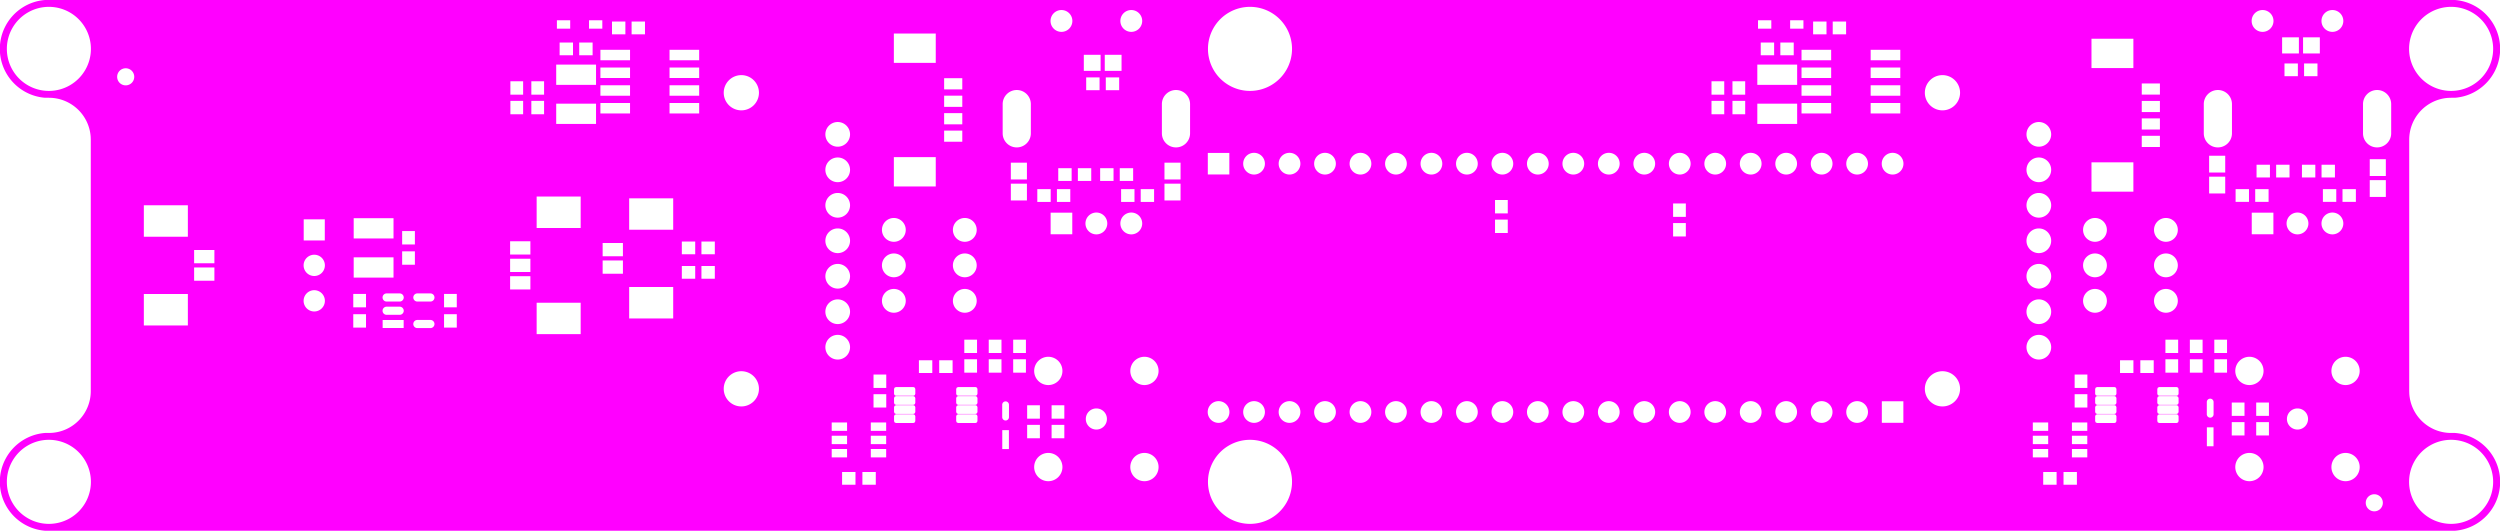 <svg width="179mm" height="38mm" viewBox="0 0 70472444 14960641"  version="1.1" xmlns="http://www.w3.org/2000/svg" xmlns:xlink="http://www.w3.org/1999/xlink">
<desc>
Origin 43700788 9842526 Bound 8464567 9842515 70472444 14960641
</desc>
<g fill-rule="evenodd" fill="rgb(255, 0, 255)" stroke="black" stroke-width="1" transform="translate(0, 14960641) scale(1, -1) translate(-8464567, -9842515)">
<path id="N" d="M 77667503.00 24803150.00 A 1382227.88 1382227.88 0 0 0 77667503.00 22047244.00 L 77559056.00 22047243.00 L 77481808.00 22044714.00 A 1181135.09 1181135.09 0 0 1 76377955.00 20866142.00 L 76377955.00 13779528.00 L 76380483.00 13702280.00 A 1181135.09 1181135.09 0 0 1 77559056.00 12598425.00 L 77667503.00 12598425.00 A 1382205.90 1382205.90 0 0 0 77667503.00 9842515.00 L 9734072.00 9842520.00 A 1382187.39 1382187.39 0 0 0 9734072.00 12598426.00 L 9842520.00 12598427.00 L 9919767.00 12600955.00 A 1181135.09 1181135.09 0 0 1 11023621.00 13779528.00 L 11023621.00 20866142.00 L 11021092.00 20943389.00 A 1181135.09 1181135.09 0 0 1 9842520.00 22047244.00 L 9734072.00 22047244.00 A 1382187.39 1382187.39 0 0 0 9734072.00 24803150.00 L 77667503.00 24803150.00  zM 9842516.95 11220493.27 m -1184733.73 0 a 1184733.73 1184733.73 0 1 1 2369467.46 0a 1184733.73 1184733.73 0 1 1 -2369467.46 0M 13760236.00 16516149.00 L 12519292.00 16516149.00 L 12519292.00 15629535.00 L 13760236.00 15629535.00 L 13760236.00 16516149.00  zM 14508268.00 17264180.00 L 13936616.00 17264180.00 L 13936616.00 16889378.00 L 14508268.00 16889378.00 L 14508268.00 17264180.00  zM 17322836.56 16322830.94 m -299819.06 0 a 299819.06 299819.06 0 1 1 599638.11 0a 299819.06 299819.06 0 1 1 -599638.11 0M 18781915.00 15945932.00 L 18422809.00 15945932.00 L 18422809.00 15568486.00 L 18781915.00 15568486.00 L 18781915.00 15945932.00  zM 18781915.00 16518142.00 L 18422809.00 16518142.00 L 18422809.00 16140696.00 L 18781915.00 16140696.00 L 18781915.00 16518142.00  zM 19730737.00 16158143.00 L 19363373.00 16158143.00 A 114828.16 114828.16 0 1 1 19363373.00 15928483.00 L 19730737.00 15928483.00 A 114828.16 114828.16 0 1 1 19730737.00 16158143.00  zM 19843361.00 15781921.00 L 19250749.00 15781921.00 L 19250749.00 15556673.00 L 19843361.00 15556673.00 L 19843361.00 15781921.00  zM 19730737.00 16532159.00 L 19363373.00 16532159.00 A 114828.16 114828.16 0 1 1 19363373.00 16302499.00 L 19730737.00 16302499.00 A 114828.16 114828.16 0 1 1 19730737.00 16532159.00  zM 13760236.00 19016149.00 L 12519292.00 19016149.00 L 12519292.00 18129535.00 L 13760236.00 18129535.00 L 13760236.00 19016149.00  zM 12007870.50 22637805.68 m -240838.32 0 a 240838.32 240838.32 0 1 1 481676.63 0a 240838.32 240838.32 0 1 1 -481676.63 0M 9842516.95 23425217.27 m -1184733.73 0 a 1184733.73 1184733.73 0 1 1 2369467.46 0a 1184733.73 1184733.73 0 1 1 -2369467.46 0M 14508268.00 17756306.00 L 13936616.00 17756306.00 L 13936616.00 17381504.00 L 14508268.00 17381504.00 L 14508268.00 17756306.00  zM 17620078.00 18620085.00 L 17025590.00 18620085.00 L 17025590.00 18025597.00 L 17620078.00 18025597.00 L 17620078.00 18620085.00  zM 17322836.56 17322830.94 m -299819.06 0 a 299819.06 299819.06 0 1 1 599638.11 0a 299819.06 299819.06 0 1 1 -599638.11 0M 19557480.00 18651974.00 L 18434646.00 18651974.00 L 18434646.00 18080322.00 L 19557480.00 18080322.00 L 19557480.00 18651974.00  zM 19557480.00 17549612.00 L 18434646.00 17549612.00 L 18434646.00 16977960.00 L 19557480.00 16977960.00 L 19557480.00 17549612.00  zM 20159868.00 18289795.00 L 19800762.00 18289795.00 L 19800762.00 17912349.00 L 20159868.00 17912349.00 L 20159868.00 18289795.00  zM 20597259.00 15784127.00 L 20229895.00 15784127.00 A 114828.16 114828.16 0 0 1 20229895.00 15554467.00 L 20597259.00 15554467.00 A 114828.16 114828.16 0 0 1 20597259.00 15784127.00  zM 21340970.00 15945932.00 L 20981864.00 15945932.00 L 20981864.00 15568486.00 L 21340970.00 15568486.00 L 21340970.00 15945932.00  zM 21340970.00 16518142.00 L 20981864.00 16518142.00 L 20981864.00 16140696.00 L 21340970.00 16140696.00 L 21340970.00 16518142.00  zM 20597259.00 16532159.00 L 20229895.00 16532159.00 A 114828.16 114828.16 0 0 1 20229895.00 16302499.00 L 20597259.00 16302499.00 A 114828.16 114828.16 0 0 1 20597259.00 16532159.00  zM 20159868.00 17717585.00 L 19800762.00 17717585.00 L 19800762.00 17340139.00 L 20159868.00 17340139.00 L 20159868.00 17717585.00  zM 23415747.00 17018116.00 L 22844095.00 17018116.00 L 22844095.00 16643314.00 L 23415747.00 16643314.00 L 23415747.00 17018116.00  zM 24833071.00 16270085.00 L 23592127.00 16270085.00 L 23592127.00 15383471.00 L 24833071.00 15383471.00 L 24833071.00 16270085.00  zM 23415747.00 17510242.00 L 22844095.00 17510242.00 L 22844095.00 17135440.00 L 23415747.00 17135440.00 L 23415747.00 17510242.00  zM 23415747.00 18002368.00 L 22844095.00 18002368.00 L 22844095.00 17627566.00 L 23415747.00 17627566.00 L 23415747.00 18002368.00  zM 24833071.00 19262211.00 L 23592127.00 19262211.00 L 23592127.00 18375597.00 L 24833071.00 18375597.00 L 24833071.00 19262211.00  zM 25266143.00 21880321.00 L 24143309.00 21880321.00 L 24143309.00 21308669.00 L 25266143.00 21308669.00 L 25266143.00 21880321.00  zM 23211050.00 21959484.00 L 22851944.00 21959484.00 L 22851944.00 21582264.00 L 23211050.00 21582264.00 L 23211050.00 21959484.00  zM 23211050.00 22512236.00 L 22851944.00 22512236.00 L 22851944.00 22135016.00 L 23211050.00 22135016.00 L 23211050.00 22512236.00  zM 23801602.00 21959484.00 L 23442496.00 21959484.00 L 23442496.00 21582264.00 L 23801602.00 21582264.00 L 23801602.00 21959484.00  zM 23801602.00 22512236.00 L 23442496.00 22512236.00 L 23442496.00 22135016.00 L 23801602.00 22135016.00 L 23801602.00 22512236.00  zM 25266143.00 22982683.00 L 24143309.00 22982683.00 L 24143309.00 22411031.00 L 25266143.00 22411031.00 L 25266143.00 22982683.00  zM 24616960.00 23604756.00 L 24239740.00 23604756.00 L 24239740.00 23245650.00 L 24616960.00 23245650.00 L 24616960.00 23604756.00  zM 24537796.00 24232683.00 L 24162994.00 24232683.00 L 24162994.00 23995677.00 L 24537796.00 23995677.00 L 24537796.00 24232683.00  zM 26024015.00 17461028.00 L 25452363.00 17461028.00 L 25452363.00 17086226.00 L 26024015.00 17086226.00 L 26024015.00 17461028.00  zM 27441339.00 16712997.00 L 26200395.00 16712997.00 L 26200395.00 15826383.00 L 27441339.00 15826383.00 L 27441339.00 16712997.00  zM 26024015.00 17953154.00 L 25452363.00 17953154.00 L 25452363.00 17578352.00 L 26024015.00 17578352.00 L 26024015.00 17953154.00  zM 28061841.00 17305544.00 L 27684621.00 17305544.00 L 27684621.00 16946438.00 L 28061841.00 16946438.00 L 28061841.00 17305544.00  zM 28061841.00 17994520.00 L 27684621.00 17994520.00 L 27684621.00 17635414.00 L 28061841.00 17635414.00 L 28061841.00 17994520.00  zM 29362201.05 13842534.19 m -496358.81 0 a 496358.81 496358.81 0 1 1 992717.61 0a 496358.81 496358.81 0 1 1 -992717.61 0M 32078739.99 15015749.89 m -347855.11 0 a 347855.11 347855.11 0 1 1 695710.23 0a 347855.11 347855.11 0 1 1 -695710.23 0M 28614593.00 17305544.00 L 28237373.00 17305544.00 L 28237373.00 16946438.00 L 28614593.00 16946438.00 L 28614593.00 17305544.00  zM 28614593.00 17994520.00 L 28237373.00 17994520.00 L 28237373.00 17635414.00 L 28614593.00 17635414.00 L 28614593.00 17994520.00  zM 32579784.00 11498457.00 L 32202338.00 11498457.00 L 32202338.00 11139351.00 L 32579784.00 11139351.00 L 32579784.00 11498457.00  zM 32342520.00 12145675.00 L 31909450.00 12145675.00 L 31909450.00 11909455.00 L 32342520.00 11909455.00 L 32342520.00 12145675.00  zM 32342520.00 12519691.00 L 31909450.00 12519691.00 L 31909450.00 12283471.00 L 32342520.00 12283471.00 L 32342520.00 12519691.00  zM 33151994.00 11498457.00 L 32774548.00 11498457.00 L 32774548.00 11139351.00 L 33151994.00 11139351.00 L 33151994.00 11498457.00  zM 33444882.00 12145675.00 L 33011812.00 12145675.00 L 33011812.00 11909455.00 L 33444882.00 11909455.00 L 33444882.00 12145675.00  zM 32342520.00 12893707.00 L 31909450.00 12893707.00 L 31909450.00 12657487.00 L 32342520.00 12657487.00 L 32342520.00 12893707.00  zM 33444882.00 12893707.00 L 33011812.00 12893707.00 L 33011812.00 12657487.00 L 33444882.00 12657487.00 L 33444882.00 12893707.00  zM 32078739.99 16015749.89 m -347855.11 0 a 347855.11 347855.11 0 1 1 695710.23 0a 347855.11 347855.11 0 1 1 -695710.23 0M 32078739.99 17015749.89 m -347855.11 0 a 347855.11 347855.11 0 1 1 695710.23 0a 347855.11 347855.11 0 1 1 -695710.23 0M 27441339.00 19212997.00 L 26200395.00 19212997.00 L 26200395.00 18326383.00 L 27441339.00 18326383.00 L 27441339.00 19212997.00  zM 26224804.00 21900006.00 L 25389372.00 21900006.00 L 25389372.00 21603944.00 L 26224804.00 21603944.00 L 26224804.00 21900006.00  zM 26224804.00 22400006.00 L 25389372.00 22400006.00 L 25389372.00 22103944.00 L 26224804.00 22103944.00 L 26224804.00 22400006.00  zM 26224804.00 22900006.00 L 25389372.00 22900006.00 L 25389372.00 22603944.00 L 26224804.00 22603944.00 L 26224804.00 22900006.00  zM 26224804.00 23400006.00 L 25389372.00 23400006.00 L 25389372.00 23103944.00 L 26224804.00 23103944.00 L 26224804.00 23400006.00  zM 25169712.00 23604756.00 L 24792492.00 23604756.00 L 24792492.00 23245650.00 L 25169712.00 23245650.00 L 25169712.00 23604756.00  zM 25443308.00 24232683.00 L 25068506.00 24232683.00 L 25068506.00 23995677.00 L 25443308.00 23995677.00 L 25443308.00 24232683.00  zM 26093338.00 24195307.00 L 25716118.00 24195307.00 L 25716118.00 23836201.00 L 26093338.00 23836201.00 L 26093338.00 24195307.00  zM 26646090.00 24195307.00 L 26268870.00 24195307.00 L 26268870.00 23836201.00 L 26646090.00 23836201.00 L 26646090.00 24195307.00  zM 28173622.00 21900006.00 L 27338190.00 21900006.00 L 27338190.00 21603944.00 L 28173622.00 21603944.00 L 28173622.00 21900006.00  zM 32078739.99 18015749.89 m -347855.11 0 a 347855.11 347855.11 0 1 1 695710.23 0a 347855.11 347855.11 0 1 1 -695710.23 0M 32078739.99 21015749.89 m -347855.11 0 a 347855.11 347855.11 0 1 1 695710.23 0a 347855.11 347855.11 0 1 1 -695710.23 0M 32078739.99 19015749.89 m -347855.11 0 a 347855.11 347855.11 0 1 1 695710.23 0a 347855.11 347855.11 0 1 1 -695710.23 0M 32078739.99 20015749.89 m -347855.11 0 a 347855.11 347855.11 0 1 1 695710.23 0a 347855.11 347855.11 0 1 1 -695710.23 0M 28173622.00 22900006.00 L 27338190.00 22900006.00 L 27338190.00 22603944.00 L 28173622.00 22603944.00 L 28173622.00 22900006.00  zM 28173622.00 22400006.00 L 27338190.00 22400006.00 L 27338190.00 22103944.00 L 28173622.00 22103944.00 L 28173622.00 22400006.00  zM 28173622.00 23400006.00 L 27338190.00 23400006.00 L 27338190.00 23103944.00 L 28173622.00 23103944.00 L 28173622.00 23400006.00  zM 29362201.05 22188990.19 m -496358.81 0 a 496358.81 496358.81 0 1 1 992717.61 0a 496358.81 496358.81 0 1 1 -992717.61 0M 33444882.00 12519691.00 L 33011812.00 12519691.00 L 33011812.00 12283471.00 L 33444882.00 12283471.00 L 33444882.00 12519691.00  zM 34212795.00 13124548.00 L 33720275.00 13124548.00 L 33682459.00 13108884.00 L 33666795.00 13071068.00 L 33666795.00 12932880.00 L 33682459.00 12895064.00 L 33720275.00 12879400.00 L 34212795.00 12879400.00 L 34250611.00 12895064.00 L 34266275.00 12932880.00 L 34266275.00 13071068.00 L 34250611.00 13108884.00 L 34212795.00 13124548.00  zM 34212795.00 13380454.00 L 33720275.00 13380454.00 L 33682459.00 13364790.00 L 33666795.00 13326974.00 L 33666795.00 13188786.00 L 33682459.00 13150970.00 L 33720275.00 13135306.00 L 34212795.00 13135306.00 L 34250611.00 13150970.00 L 34266275.00 13188786.00 L 34266275.00 13326974.00 L 34250611.00 13364790.00 L 34212795.00 13380454.00  zM 33447270.00 13691768.00 L 33088164.00 13691768.00 L 33088164.00 13314548.00 L 33447270.00 13314548.00 L 33447270.00 13691768.00  zM 34212795.00 13892265.00 L 33720275.00 13892265.00 L 33682459.00 13876601.00 L 33666795.00 13838785.00 L 33666795.00 13700597.00 L 33682459.00 13662781.00 L 33720275.00 13647117.00 L 34212795.00 13647117.00 L 34250611.00 13662781.00 L 34266275.00 13700597.00 L 34266275.00 13838785.00 L 34250611.00 13876601.00 L 34212795.00 13892265.00  zM 34212795.00 13636359.00 L 33720275.00 13636359.00 L 33682459.00 13620695.00 L 33666795.00 13582879.00 L 33666795.00 13444691.00 L 33682459.00 13406875.00 L 33720275.00 13391211.00 L 34212795.00 13391211.00 L 34250611.00 13406875.00 L 34266275.00 13444691.00 L 34266275.00 13582879.00 L 34250611.00 13620695.00 L 34212795.00 13636359.00  zM 35964764.00 13380454.00 L 35472244.00 13380454.00 L 35434428.00 13364790.00 L 35418764.00 13326974.00 L 35418764.00 13188786.00 L 35434428.00 13150970.00 L 35472244.00 13135306.00 L 35964764.00 13135306.00 L 36002580.00 13150970.00 L 36018244.00 13188786.00 L 36018244.00 13326974.00 L 36002580.00 13364790.00 L 35964764.00 13380454.00  zM 35964764.00 13124548.00 L 35472244.00 13124548.00 L 35434428.00 13108884.00 L 35418764.00 13071068.00 L 35418764.00 12932880.00 L 35434428.00 12895064.00 L 35472244.00 12879400.00 L 35964764.00 12879400.00 L 36002580.00 12895064.00 L 36018244.00 12932880.00 L 36018244.00 13071068.00 L 36002580.00 13108884.00 L 35964764.00 13124548.00  zM 35964764.00 13636359.00 L 35472244.00 13636359.00 L 35434428.00 13620695.00 L 35418764.00 13582879.00 L 35418764.00 13444691.00 L 35434428.00 13406875.00 L 35472244.00 13391211.00 L 35964764.00 13391211.00 L 36002580.00 13406875.00 L 36018244.00 13444691.00 L 36018244.00 13582879.00 L 36002580.00 13620695.00 L 35964764.00 13636359.00  zM 33447270.00 14244520.00 L 33088164.00 14244520.00 L 33088164.00 13867300.00 L 33447270.00 13867300.00 L 33447270.00 14244520.00  zM 34745138.00 14648063.00 L 34367692.00 14648063.00 L 34367692.00 14288957.00 L 34745138.00 14288957.00 L 34745138.00 14648063.00  zM 35317348.00 14648063.00 L 34939902.00 14648063.00 L 34939902.00 14288957.00 L 35317348.00 14288957.00 L 35317348.00 14648063.00  zM 35964764.00 13892265.00 L 35472244.00 13892265.00 L 35434428.00 13876601.00 L 35418764.00 13838785.00 L 35418764.00 13700597.00 L 35434428.00 13662781.00 L 35472244.00 13647117.00 L 35964764.00 13647117.00 L 36002580.00 13662781.00 L 36018244.00 13700597.00 L 36018244.00 13838785.00 L 36002580.00 13876601.00 L 35964764.00 13892265.00  zM 36006325.00 14676020.00 L 35647219.00 14676020.00 L 35647219.00 14298800.00 L 36006325.00 14298800.00 L 36006325.00 14676020.00  zM 36006325.00 15228772.00 L 35647219.00 15228772.00 L 35647219.00 14851552.00 L 36006325.00 14851552.00 L 36006325.00 15228772.00  zM 35661420.78 16322821.49 m -335561.51 0 a 335561.51 335561.51 0 1 1 671123.02 0a 335561.51 335561.51 0 1 1 -671123.02 0M 33661420.78 16322821.49 m -335561.51 0 a 335561.51 335561.51 0 1 1 671123.02 0a 335561.51 335561.51 0 1 1 -671123.02 0M 33661420.78 17322821.49 m -335561.51 0 a 335561.51 335561.51 0 1 1 671123.02 0a 335561.51 335561.51 0 1 1 -671123.02 0M 36904691.00 12678243.00 L 36717357.00 12678243.00 L 36717357.00 12144687.00 L 36904691.00 12144687.00 L 36904691.00 12678243.00  zM 37777979.00 12825857.00 L 37418873.00 12825857.00 L 37418873.00 12448637.00 L 37777979.00 12448637.00 L 37777979.00 12825857.00  zM 37777979.00 13378609.00 L 37418873.00 13378609.00 L 37418873.00 13001389.00 L 37777979.00 13001389.00 L 37777979.00 13378609.00  zM 36715522.00 13392042.00 L 36715522.00 13045820.00 A 95504.96 95504.96 0 1 1 36906526.00 13045820.00 L 36906526.00 13392042.00 A 95504.96 95504.96 0 1 1 36715522.00 13392042.00  zM 38015074.31 14347146.39 m -398387.61 0 a 398387.61 398387.61 0 1 1 796775.21 0a 398387.61 398387.61 0 1 1 -796775.21 0M 36695302.00 14676020.00 L 36336196.00 14676020.00 L 36336196.00 14298800.00 L 36695302.00 14298800.00 L 36695302.00 14676020.00  zM 36695302.00 15228772.00 L 36336196.00 15228772.00 L 36336196.00 14851552.00 L 36695302.00 14851552.00 L 36695302.00 15228772.00  zM 37384278.00 14676020.00 L 37025172.00 14676020.00 L 37025172.00 14298800.00 L 37384278.00 14298800.00 L 37384278.00 14676020.00  zM 37384278.00 15228772.00 L 37025172.00 15228772.00 L 37025172.00 14851552.00 L 37384278.00 14851552.00 L 37384278.00 15228772.00  zM 38015074.31 11637146.39 m -398387.61 0 a 398387.61 398387.61 0 1 1 796775.21 0a 398387.61 398387.61 0 1 1 -796775.21 0M 38466955.00 12825857.00 L 38107849.00 12825857.00 L 38107849.00 12448637.00 L 38466955.00 12448637.00 L 38466955.00 12825857.00  zM 38466955.00 13378609.00 L 38107849.00 13378609.00 L 38107849.00 13001389.00 L 38466955.00 13001389.00 L 38466955.00 13378609.00  zM 39370080.18 12992124.14 m -297547.86 0 a 297547.86 297547.86 0 1 1 595095.72 0a 297547.86 297547.86 0 1 1 -595095.72 0M 40725074.31 14347146.39 m -398387.61 0 a 398387.61 398387.61 0 1 1 796775.21 0a 398387.61 398387.61 0 1 1 -796775.21 0M 40725074.31 11637146.39 m -398387.61 0 a 398387.61 398387.61 0 1 1 796775.21 0a 398387.61 398387.61 0 1 1 -796775.21 0M 42814959.42 13188993.09 m -306151.91 0 a 306151.91 306151.91 0 1 1 612303.83 0a 306151.91 306151.91 0 1 1 -612303.83 0M 43700783.95 11220493.27 m -1184733.73 0 a 1184733.73 1184733.73 0 1 1 2369467.46 0a 1184733.73 1184733.73 0 1 1 -2369467.46 0M 43814959.42 13188993.09 m -306151.91 0 a 306151.91 306151.91 0 1 1 612303.83 0a 306151.91 306151.91 0 1 1 -612303.83 0M 33661420.78 18322821.49 m -335561.51 0 a 335561.51 335561.51 0 1 1 671123.02 0a 335561.51 335561.51 0 1 1 -671123.02 0M 35661420.78 18322821.49 m -335561.51 0 a 335561.51 335561.51 0 1 1 671123.02 0a 335561.51 335561.51 0 1 1 -671123.02 0M 35661420.78 17322821.49 m -335561.51 0 a 335561.51 335561.51 0 1 1 671123.02 0a 335561.51 335561.51 0 1 1 -671123.02 0M 37412597.00 19626379.00 L 36959055.00 19626379.00 L 36959055.00 19153151.00 L 37412597.00 19153151.00 L 37412597.00 19626379.00  zM 38082312.00 19470892.00 L 37705092.00 19470892.00 L 37705092.00 19111786.00 L 38082312.00 19111786.00 L 38082312.00 19470892.00  zM 38690945.00 18809055.00 L 38080709.00 18809055.00 L 38080709.00 18198819.00 L 38690945.00 18198819.00 L 38690945.00 18809055.00  zM 38635064.00 19470892.00 L 38257844.00 19470892.00 L 38257844.00 19111786.00 L 38635064.00 19111786.00 L 38635064.00 19470892.00  zM 38672863.00 20061443.00 L 38295643.00 20061443.00 L 38295643.00 19702337.00 L 38672863.00 19702337.00 L 38672863.00 20061443.00  zM 39225615.00 20061443.00 L 38848395.00 20061443.00 L 38848395.00 19702337.00 L 39225615.00 19702337.00 L 39225615.00 20061443.00  zM 34842519.00 20374022.00 L 33661417.00 20374022.00 L 33661417.00 19547250.00 L 34842519.00 19547250.00 L 34842519.00 20374022.00  zM 35590551.00 21614179.00 L 35078741.00 21614179.00 L 35078741.00 21299219.00 L 35590551.00 21299219.00 L 35590551.00 21614179.00  zM 35590551.00 22106305.00 L 35078741.00 22106305.00 L 35078741.00 21791345.00 L 35590551.00 21791345.00 L 35590551.00 22106305.00  zM 34842519.00 23858274.00 L 33661417.00 23858274.00 L 33661417.00 23031502.00 L 34842519.00 23031502.00 L 34842519.00 23858274.00  zM 35590551.00 22598431.00 L 35078741.00 22598431.00 L 35078741.00 22283471.00 L 35590551.00 22283471.00 L 35590551.00 22598431.00  zM 35590551.00 21122053.00 L 35078741.00 21122053.00 L 35078741.00 20807093.00 L 35590551.00 20807093.00 L 35590551.00 21122053.00  zM 37412597.00 20216930.00 L 36959055.00 20216930.00 L 36959055.00 19743702.00 L 37412597.00 19743702.00 L 37412597.00 20216930.00  zM 36728887.00 21870078.00 L 36728887.00 21043308.00 A 397100.93 397100.93 0 0 1 37523083.00 21043308.00 L 37523083.00 21870078.00 A 397100.93 397100.93 0 0 1 36728887.00 21870078.00  zM 38385823.21 24212616.21 m -307733.79 0 a 307733.79 307733.79 0 1 1 615467.57 0a 307733.79 307733.79 0 1 1 -615467.57 0M 39370075.21 18503954.21 m -307733.79 0 a 307733.79 307733.79 0 1 1 615467.57 0a 307733.79 307733.79 0 1 1 -615467.57 0M 40444516.00 19470892.00 L 40067296.00 19470892.00 L 40067296.00 19111786.00 L 40444516.00 19111786.00 L 40444516.00 19470892.00  zM 40354327.21 18503954.21 m -307733.79 0 a 307733.79 307733.79 0 1 1 615467.57 0a 307733.79 307733.79 0 1 1 -615467.57 0M 39853965.00 20061443.00 L 39476745.00 20061443.00 L 39476745.00 19702337.00 L 39853965.00 19702337.00 L 39853965.00 20061443.00  zM 40406717.00 20061443.00 L 40029497.00 20061443.00 L 40029497.00 19702337.00 L 40406717.00 19702337.00 L 40406717.00 20061443.00  zM 40997268.00 19470892.00 L 40620048.00 19470892.00 L 40620048.00 19111786.00 L 40997268.00 19111786.00 L 40997268.00 19470892.00  zM 41743305.00 19626379.00 L 41289763.00 19626379.00 L 41289763.00 19153151.00 L 41743305.00 19153151.00 L 41743305.00 19626379.00  zM 41743305.00 20216930.00 L 41289763.00 20216930.00 L 41289763.00 19743702.00 L 41743305.00 19743702.00 L 41743305.00 20216930.00  zM 44814959.42 20188993.09 m -306151.91 0 a 306151.91 306151.91 0 1 1 612303.83 0a 306151.91 306151.91 0 1 1 -612303.83 0M 39460264.00 22620498.00 L 39083044.00 22620498.00 L 39083044.00 22261392.00 L 39460264.00 22261392.00 L 39460264.00 22620498.00  zM 39489368.00 23258267.00 L 39016140.00 23258267.00 L 39016140.00 22804725.00 L 39489368.00 22804725.00 L 39489368.00 23258267.00  zM 40013016.00 22620498.00 L 39635796.00 22620498.00 L 39635796.00 22261392.00 L 40013016.00 22261392.00 L 40013016.00 22620498.00  zM 40079919.00 23258267.00 L 39606691.00 23258267.00 L 39606691.00 22804725.00 L 40079919.00 22804725.00 L 40079919.00 23258267.00  zM 40354327.21 24212616.21 m -307733.79 0 a 307733.79 307733.79 0 1 1 615467.57 0a 307733.79 307733.79 0 1 1 -615467.57 0M 43118505.00 20492526.00 L 42511419.00 20492526.00 L 42511419.00 19885440.00 L 43118505.00 19885440.00 L 43118505.00 20492526.00  zM 43814959.42 20188993.09 m -306151.91 0 a 306151.91 306151.91 0 1 1 612303.83 0a 306151.91 306151.91 0 1 1 -612303.83 0M 41217075.00 21870078.00 L 41217075.00 21043308.00 A 397100.93 397100.93 0 0 1 42011271.00 21043308.00 L 42011271.00 21870078.00 A 397100.93 397100.93 0 0 1 41217075.00 21870078.00  zM 43700784.95 23425217.27 m -1184733.73 0 a 1184733.73 1184733.73 0 1 1 2369467.46 0a 1184733.73 1184733.73 0 1 1 -2369467.46 0M 44814959.42 13188993.09 m -306151.91 0 a 306151.91 306151.91 0 1 1 612303.83 0a 306151.91 306151.91 0 1 1 -612303.83 0M 45814959.42 13188993.09 m -306151.91 0 a 306151.91 306151.91 0 1 1 612303.83 0a 306151.91 306151.91 0 1 1 -612303.83 0M 46814959.42 13188993.09 m -306151.91 0 a 306151.91 306151.91 0 1 1 612303.83 0a 306151.91 306151.91 0 1 1 -612303.83 0M 47814959.42 13188993.09 m -306151.91 0 a 306151.91 306151.91 0 1 1 612303.83 0a 306151.91 306151.91 0 1 1 -612303.83 0M 48814959.42 13188993.09 m -306151.91 0 a 306151.91 306151.91 0 1 1 612303.83 0a 306151.91 306151.91 0 1 1 -612303.83 0M 45814959.42 20188993.09 m -306151.91 0 a 306151.91 306151.91 0 1 1 612303.83 0a 306151.91 306151.91 0 1 1 -612303.83 0M 46814959.42 20188993.09 m -306151.91 0 a 306151.91 306151.91 0 1 1 612303.83 0a 306151.91 306151.91 0 1 1 -612303.83 0M 47814959.42 20188993.09 m -306151.91 0 a 306151.91 306151.91 0 1 1 612303.83 0a 306151.91 306151.91 0 1 1 -612303.83 0M 48814959.42 20188993.09 m -306151.91 0 a 306151.91 306151.91 0 1 1 612303.83 0a 306151.91 306151.91 0 1 1 -612303.83 0M 49814959.42 13188993.09 m -306151.91 0 a 306151.91 306151.91 0 1 1 612303.83 0a 306151.91 306151.91 0 1 1 -612303.83 0M 50814959.42 13188993.09 m -306151.91 0 a 306151.91 306151.91 0 1 1 612303.83 0a 306151.91 306151.91 0 1 1 -612303.83 0M 51814959.42 13188993.09 m -306151.91 0 a 306151.91 306151.91 0 1 1 612303.83 0a 306151.91 306151.91 0 1 1 -612303.83 0M 50966955.00 18613028.00 L 50607849.00 18613028.00 L 50607849.00 18235808.00 L 50966955.00 18235808.00 L 50966955.00 18613028.00  zM 50966955.00 19165780.00 L 50607849.00 19165780.00 L 50607849.00 18788560.00 L 50966955.00 18788560.00 L 50966955.00 19165780.00  zM 49814959.42 20188993.09 m -306151.91 0 a 306151.91 306151.91 0 1 1 612303.83 0a 306151.91 306151.91 0 1 1 -612303.83 0M 50814959.42 20188993.09 m -306151.91 0 a 306151.91 306151.91 0 1 1 612303.83 0a 306151.91 306151.91 0 1 1 -612303.83 0M 51814959.42 20188993.09 m -306151.91 0 a 306151.91 306151.91 0 1 1 612303.83 0a 306151.91 306151.91 0 1 1 -612303.83 0M 52814959.42 20188993.09 m -306151.91 0 a 306151.91 306151.91 0 1 1 612303.83 0a 306151.91 306151.91 0 1 1 -612303.83 0M 52814959.42 13188993.09 m -306151.91 0 a 306151.91 306151.91 0 1 1 612303.83 0a 306151.91 306151.91 0 1 1 -612303.83 0M 53814959.42 13188993.09 m -306151.91 0 a 306151.91 306151.91 0 1 1 612303.83 0a 306151.91 306151.91 0 1 1 -612303.83 0M 54814959.42 13188993.09 m -306151.91 0 a 306151.91 306151.91 0 1 1 612303.83 0a 306151.91 306151.91 0 1 1 -612303.83 0M 55814959.42 13188993.09 m -306151.91 0 a 306151.91 306151.91 0 1 1 612303.83 0a 306151.91 306151.91 0 1 1 -612303.83 0M 56814959.42 13188993.09 m -306151.91 0 a 306151.91 306151.91 0 1 1 612303.83 0a 306151.91 306151.91 0 1 1 -612303.83 0M 57814959.42 13188993.09 m -306151.91 0 a 306151.91 306151.91 0 1 1 612303.83 0a 306151.91 306151.91 0 1 1 -612303.83 0M 55986640.00 18514603.00 L 55627534.00 18514603.00 L 55627534.00 18137383.00 L 55986640.00 18137383.00 L 55986640.00 18514603.00  zM 55986640.00 19067355.00 L 55627534.00 19067355.00 L 55627534.00 18690135.00 L 55986640.00 18690135.00 L 55986640.00 19067355.00  zM 57814959.42 20188993.09 m -306151.91 0 a 306151.91 306151.91 0 1 1 612303.83 0a 306151.91 306151.91 0 1 1 -612303.83 0M 53814959.42 20188993.09 m -306151.91 0 a 306151.91 306151.91 0 1 1 612303.83 0a 306151.91 306151.91 0 1 1 -612303.83 0M 54814959.42 20188993.09 m -306151.91 0 a 306151.91 306151.91 0 1 1 612303.83 0a 306151.91 306151.91 0 1 1 -612303.83 0M 55814959.42 20188993.09 m -306151.91 0 a 306151.91 306151.91 0 1 1 612303.83 0a 306151.91 306151.91 0 1 1 -612303.83 0M 56814959.42 20188993.09 m -306151.91 0 a 306151.91 306151.91 0 1 1 612303.83 0a 306151.91 306151.91 0 1 1 -612303.83 0M 57069317.00 22512236.00 L 56710211.00 22512236.00 L 56710211.00 22135016.00 L 57069317.00 22135016.00 L 57069317.00 22512236.00  zM 57069317.00 21959484.00 L 56710211.00 21959484.00 L 56710211.00 21582264.00 L 57069317.00 21582264.00 L 57069317.00 21959484.00  zM 57659869.00 21959484.00 L 57300763.00 21959484.00 L 57300763.00 21582264.00 L 57659869.00 21582264.00 L 57659869.00 21959484.00  zM 57659869.00 22512236.00 L 57300763.00 22512236.00 L 57300763.00 22135016.00 L 57659869.00 22135016.00 L 57659869.00 22512236.00  zM 58396063.00 24232682.00 L 58021261.00 24232682.00 L 58021261.00 23995676.00 L 58396063.00 23995676.00 L 58396063.00 24232682.00  zM 58814959.42 13188993.09 m -306151.91 0 a 306151.91 306151.91 0 1 1 612303.83 0a 306151.91 306151.91 0 1 1 -612303.83 0M 59814959.42 13188993.09 m -306151.91 0 a 306151.91 306151.91 0 1 1 612303.83 0a 306151.91 306151.91 0 1 1 -612303.83 0M 60814959.42 13188993.09 m -306151.91 0 a 306151.91 306151.91 0 1 1 612303.83 0a 306151.91 306151.91 0 1 1 -612303.83 0M 62118505.00 13492526.00 L 61511419.00 13492526.00 L 61511419.00 12885440.00 L 62118505.00 12885440.00 L 62118505.00 13492526.00  zM 63220469.05 13842534.19 m -496358.81 0 a 496358.81 496358.81 0 1 1 992717.61 0a 496358.81 496358.81 0 1 1 -992717.61 0M 66438052.00 11498457.00 L 66060606.00 11498457.00 L 66060606.00 11139351.00 L 66438052.00 11139351.00 L 66438052.00 11498457.00  zM 66200788.00 12145675.00 L 65767718.00 12145675.00 L 65767718.00 11909455.00 L 66200788.00 11909455.00 L 66200788.00 12145675.00  zM 66200788.00 12519691.00 L 65767718.00 12519691.00 L 65767718.00 12283471.00 L 66200788.00 12283471.00 L 66200788.00 12519691.00  zM 66200788.00 12893707.00 L 65767718.00 12893707.00 L 65767718.00 12657487.00 L 66200788.00 12657487.00 L 66200788.00 12893707.00  zM 58814959.42 20188993.09 m -306151.91 0 a 306151.91 306151.91 0 1 1 612303.83 0a 306151.91 306151.91 0 1 1 -612303.83 0M 59814959.42 20188993.09 m -306151.91 0 a 306151.91 306151.91 0 1 1 612303.83 0a 306151.91 306151.91 0 1 1 -612303.83 0M 60814959.42 20188993.09 m -306151.91 0 a 306151.91 306151.91 0 1 1 612303.83 0a 306151.91 306151.91 0 1 1 -612303.83 0M 65937007.99 15015749.89 m -347855.11 0 a 347855.11 347855.11 0 1 1 695710.23 0a 347855.11 347855.11 0 1 1 -695710.23 0M 65937007.99 20015749.89 m -347855.11 0 a 347855.11 347855.11 0 1 1 695710.23 0a 347855.11 347855.11 0 1 1 -695710.23 0M 65937007.99 16015749.89 m -347855.11 0 a 347855.11 347855.11 0 1 1 695710.23 0a 347855.11 347855.11 0 1 1 -695710.23 0M 65937007.99 17015749.89 m -347855.11 0 a 347855.11 347855.11 0 1 1 695710.23 0a 347855.11 347855.11 0 1 1 -695710.23 0M 65937007.99 18015749.89 m -347855.11 0 a 347855.11 347855.11 0 1 1 695710.23 0a 347855.11 347855.11 0 1 1 -695710.23 0M 65937007.99 19015749.89 m -347855.11 0 a 347855.11 347855.11 0 1 1 695710.23 0a 347855.11 347855.11 0 1 1 -695710.23 0M 59124410.00 21880320.00 L 58001576.00 21880320.00 L 58001576.00 21308668.00 L 59124410.00 21308668.00 L 59124410.00 21880320.00  zM 59124410.00 22982682.00 L 58001576.00 22982682.00 L 58001576.00 22411030.00 L 59124410.00 22411030.00 L 59124410.00 22982682.00  zM 60083071.00 22400006.00 L 59247639.00 22400006.00 L 59247639.00 22103944.00 L 60083071.00 22103944.00 L 60083071.00 22400006.00  zM 60083071.00 21900006.00 L 59247639.00 21900006.00 L 59247639.00 21603944.00 L 60083071.00 21603944.00 L 60083071.00 21900006.00  zM 60083071.00 22900006.00 L 59247639.00 22900006.00 L 59247639.00 22603944.00 L 60083071.00 22603944.00 L 60083071.00 22900006.00  zM 58475227.00 23604756.00 L 58098007.00 23604756.00 L 58098007.00 23245650.00 L 58475227.00 23245650.00 L 58475227.00 23604756.00  zM 59027979.00 23604756.00 L 58650759.00 23604756.00 L 58650759.00 23245650.00 L 59027979.00 23245650.00 L 59027979.00 23604756.00  zM 59301575.00 24232682.00 L 58926773.00 24232682.00 L 58926773.00 23995676.00 L 59301575.00 23995676.00 L 59301575.00 24232682.00  zM 60083071.00 23400006.00 L 59247639.00 23400006.00 L 59247639.00 23103944.00 L 60083071.00 23103944.00 L 60083071.00 23400006.00  zM 62031889.00 21900006.00 L 61196457.00 21900006.00 L 61196457.00 21603944.00 L 62031889.00 21603944.00 L 62031889.00 21900006.00  zM 62031889.00 22400006.00 L 61196457.00 22400006.00 L 61196457.00 22103944.00 L 62031889.00 22103944.00 L 62031889.00 22400006.00  zM 62031889.00 23400006.00 L 61196457.00 23400006.00 L 61196457.00 23103944.00 L 62031889.00 23103944.00 L 62031889.00 23400006.00  zM 59951605.00 24195307.00 L 59574385.00 24195307.00 L 59574385.00 23836201.00 L 59951605.00 23836201.00 L 59951605.00 24195307.00  zM 60504357.00 24195307.00 L 60127137.00 24195307.00 L 60127137.00 23836201.00 L 60504357.00 23836201.00 L 60504357.00 24195307.00  zM 61814959.42 20188993.09 m -306151.91 0 a 306151.91 306151.91 0 1 1 612303.83 0a 306151.91 306151.91 0 1 1 -612303.83 0M 62031889.00 22900006.00 L 61196457.00 22900006.00 L 61196457.00 22603944.00 L 62031889.00 22603944.00 L 62031889.00 22900006.00  zM 63220469.05 22188990.19 m -496358.81 0 a 496358.81 496358.81 0 1 1 992717.61 0a 496358.81 496358.81 0 1 1 -992717.61 0M 65937007.99 21015749.89 m -347855.11 0 a 347855.11 347855.11 0 1 1 695710.23 0a 347855.11 347855.11 0 1 1 -695710.23 0M 67010262.00 11498457.00 L 66632816.00 11498457.00 L 66632816.00 11139351.00 L 67010262.00 11139351.00 L 67010262.00 11498457.00  zM 67303150.00 12145675.00 L 66870080.00 12145675.00 L 66870080.00 11909455.00 L 67303150.00 11909455.00 L 67303150.00 12145675.00  zM 67303150.00 12519691.00 L 66870080.00 12519691.00 L 66870080.00 12283471.00 L 67303150.00 12283471.00 L 67303150.00 12519691.00  zM 67303150.00 12893707.00 L 66870080.00 12893707.00 L 66870080.00 12657487.00 L 67303150.00 12657487.00 L 67303150.00 12893707.00  zM 67305538.00 13691768.00 L 66946432.00 13691768.00 L 66946432.00 13314548.00 L 67305538.00 13314548.00 L 67305538.00 13691768.00  zM 68071063.00 13380454.00 L 67578543.00 13380454.00 L 67540727.00 13364790.00 L 67525063.00 13326974.00 L 67525063.00 13188786.00 L 67540727.00 13150970.00 L 67578543.00 13135306.00 L 68071063.00 13135306.00 L 68108879.00 13150970.00 L 68124543.00 13188786.00 L 68124543.00 13326974.00 L 68108879.00 13364790.00 L 68071063.00 13380454.00  zM 68071063.00 13124548.00 L 67578543.00 13124548.00 L 67540727.00 13108884.00 L 67525063.00 13071068.00 L 67525063.00 12932880.00 L 67540727.00 12895064.00 L 67578543.00 12879400.00 L 68071063.00 12879400.00 L 68108879.00 12895064.00 L 68124543.00 12932880.00 L 68124543.00 13071068.00 L 68108879.00 13108884.00 L 68071063.00 13124548.00  zM 69823032.00 13124548.00 L 69330512.00 13124548.00 L 69292696.00 13108884.00 L 69277032.00 13071068.00 L 69277032.00 12932880.00 L 69292696.00 12895064.00 L 69330512.00 12879400.00 L 69823032.00 12879400.00 L 69860848.00 12895064.00 L 69876512.00 12932880.00 L 69876512.00 13071068.00 L 69860848.00 13108884.00 L 69823032.00 13124548.00  zM 69823032.00 13380454.00 L 69330512.00 13380454.00 L 69292696.00 13364790.00 L 69277032.00 13326974.00 L 69277032.00 13188786.00 L 69292696.00 13150970.00 L 69330512.00 13135306.00 L 69823032.00 13135306.00 L 69860848.00 13150970.00 L 69876512.00 13188786.00 L 69876512.00 13326974.00 L 69860848.00 13364790.00 L 69823032.00 13380454.00  zM 67305538.00 14244520.00 L 66946432.00 14244520.00 L 66946432.00 13867300.00 L 67305538.00 13867300.00 L 67305538.00 14244520.00  zM 68071063.00 13892265.00 L 67578543.00 13892265.00 L 67540727.00 13876601.00 L 67525063.00 13838785.00 L 67525063.00 13700597.00 L 67540727.00 13662781.00 L 67578543.00 13647117.00 L 68071063.00 13647117.00 L 68108879.00 13662781.00 L 68124543.00 13700597.00 L 68124543.00 13838785.00 L 68108879.00 13876601.00 L 68071063.00 13892265.00  zM 68071063.00 13636359.00 L 67578543.00 13636359.00 L 67540727.00 13620695.00 L 67525063.00 13582879.00 L 67525063.00 13444691.00 L 67540727.00 13406875.00 L 67578543.00 13391211.00 L 68071063.00 13391211.00 L 68108879.00 13406875.00 L 68124543.00 13444691.00 L 68124543.00 13582879.00 L 68108879.00 13620695.00 L 68071063.00 13636359.00  zM 69823032.00 13892265.00 L 69330512.00 13892265.00 L 69292696.00 13876601.00 L 69277032.00 13838785.00 L 69277032.00 13700597.00 L 69292696.00 13662781.00 L 69330512.00 13647117.00 L 69823032.00 13647117.00 L 69860848.00 13662781.00 L 69876512.00 13700597.00 L 69876512.00 13838785.00 L 69860848.00 13876601.00 L 69823032.00 13892265.00  zM 69823032.00 13636359.00 L 69330512.00 13636359.00 L 69292696.00 13620695.00 L 69277032.00 13582879.00 L 69277032.00 13444691.00 L 69292696.00 13406875.00 L 69330512.00 13391211.00 L 69823032.00 13391211.00 L 69860848.00 13406875.00 L 69876512.00 13444691.00 L 69876512.00 13582879.00 L 69860848.00 13620695.00 L 69823032.00 13636359.00  zM 68603406.00 14648063.00 L 68225960.00 14648063.00 L 68225960.00 14288957.00 L 68603406.00 14288957.00 L 68603406.00 14648063.00  zM 69175616.00 14648063.00 L 68798170.00 14648063.00 L 68798170.00 14288957.00 L 69175616.00 14288957.00 L 69175616.00 14648063.00  zM 69864593.00 15228772.00 L 69505487.00 15228772.00 L 69505487.00 14851552.00 L 69864593.00 14851552.00 L 69864593.00 15228772.00  zM 69519689.78 16322821.49 m -335561.51 0 a 335561.51 335561.51 0 1 1 671123.02 0a 335561.51 335561.51 0 1 1 -671123.02 0M 70861384.00 12756752.00 L 70674050.00 12756752.00 L 70674050.00 12223196.00 L 70861384.00 12223196.00 L 70861384.00 12756752.00  zM 71734672.00 12904366.00 L 71375566.00 12904366.00 L 71375566.00 12527146.00 L 71734672.00 12527146.00 L 71734672.00 12904366.00  zM 71734672.00 13457118.00 L 71375566.00 13457118.00 L 71375566.00 13079898.00 L 71734672.00 13079898.00 L 71734672.00 13457118.00  zM 70672215.00 13470551.00 L 70672215.00 13124329.00 A 95504.96 95504.96 0 0 1 70863219.00 13124329.00 L 70863219.00 13470551.00 A 95504.96 95504.96 0 0 1 70672215.00 13470551.00  zM 70553569.00 14676020.00 L 70194463.00 14676020.00 L 70194463.00 14298800.00 L 70553569.00 14298800.00 L 70553569.00 14676020.00  zM 69864593.00 14676020.00 L 69505487.00 14676020.00 L 69505487.00 14298800.00 L 69864593.00 14298800.00 L 69864593.00 14676020.00  zM 70553569.00 15228772.00 L 70194463.00 15228772.00 L 70194463.00 14851552.00 L 70553569.00 14851552.00 L 70553569.00 15228772.00  zM 71242546.00 14676020.00 L 70883440.00 14676020.00 L 70883440.00 14298800.00 L 71242546.00 14298800.00 L 71242546.00 14676020.00  zM 71242546.00 15228772.00 L 70883440.00 15228772.00 L 70883440.00 14851552.00 L 71242546.00 14851552.00 L 71242546.00 15228772.00  zM 71873343.31 11637146.39 m -398387.61 0 a 398387.61 398387.61 0 1 1 796775.21 0a 398387.61 398387.61 0 1 1 -796775.21 0M 72423648.00 12904366.00 L 72064542.00 12904366.00 L 72064542.00 12527146.00 L 72423648.00 12527146.00 L 72423648.00 12904366.00  zM 73228349.18 12992124.14 m -297547.86 0 a 297547.86 297547.86 0 1 1 595095.72 0a 297547.86 297547.86 0 1 1 -595095.72 0M 72423648.00 13457118.00 L 72064542.00 13457118.00 L 72064542.00 13079898.00 L 72423648.00 13079898.00 L 72423648.00 13457118.00  zM 71873343.31 14347146.39 m -398387.61 0 a 398387.61 398387.61 0 1 1 796775.21 0a 398387.61 398387.61 0 1 1 -796775.21 0M 75393697.50 10629931.68 m -240838.32 0 a 240838.32 240838.32 0 1 1 481676.63 0a 240838.32 240838.32 0 1 1 -481676.63 0M 77559052.95 11220493.27 m -1184733.73 0 a 1184733.73 1184733.73 0 1 1 2369467.46 0a 1184733.73 1184733.73 0 1 1 -2369467.46 0M 74583343.31 11637146.39 m -398387.61 0 a 398387.61 398387.61 0 1 1 796775.21 0a 398387.61 398387.61 0 1 1 -796775.21 0M 74583343.31 14347146.39 m -398387.61 0 a 398387.61 398387.61 0 1 1 796775.21 0a 398387.61 398387.61 0 1 1 -796775.21 0M 67519689.78 16322821.49 m -335561.51 0 a 335561.51 335561.51 0 1 1 671123.02 0a 335561.51 335561.51 0 1 1 -671123.02 0M 67519689.78 17322821.49 m -335561.51 0 a 335561.51 335561.51 0 1 1 671123.02 0a 335561.51 335561.51 0 1 1 -671123.02 0M 67519689.78 18322821.49 m -335561.51 0 a 335561.51 335561.51 0 1 1 671123.02 0a 335561.51 335561.51 0 1 1 -671123.02 0M 69519689.78 17322821.49 m -335561.51 0 a 335561.51 335561.51 0 1 1 671123.02 0a 335561.51 335561.51 0 1 1 -671123.02 0M 69519689.78 18322821.49 m -335561.51 0 a 335561.51 335561.51 0 1 1 671123.02 0a 335561.51 335561.51 0 1 1 -671123.02 0M 71191339.00 19823235.00 L 70737797.00 19823235.00 L 70737797.00 19350007.00 L 71191339.00 19350007.00 L 71191339.00 19823235.00  zM 71861053.00 19470898.00 L 71483833.00 19470898.00 L 71483833.00 19111792.00 L 71861053.00 19111792.00 L 71861053.00 19470898.00  zM 72549214.00 18809055.00 L 71938978.00 18809055.00 L 71938978.00 18198819.00 L 72549214.00 18198819.00 L 72549214.00 18809055.00  zM 72413805.00 19470898.00 L 72036585.00 19470898.00 L 72036585.00 19111792.00 L 72413805.00 19111792.00 L 72413805.00 19470898.00  zM 68602362.00 20226384.00 L 67421260.00 20226384.00 L 67421260.00 19399612.00 L 68602362.00 19399612.00 L 68602362.00 20226384.00  zM 69350394.00 20974415.00 L 68838584.00 20974415.00 L 68838584.00 20659455.00 L 69350394.00 20659455.00 L 69350394.00 20974415.00  zM 69350394.00 21958667.00 L 68838584.00 21958667.00 L 68838584.00 21643707.00 L 69350394.00 21643707.00 L 69350394.00 21958667.00  zM 68602362.00 23710636.00 L 67421260.00 23710636.00 L 67421260.00 22883864.00 L 68602362.00 22883864.00 L 68602362.00 23710636.00  zM 69350394.00 22450793.00 L 68838584.00 22450793.00 L 68838584.00 22135833.00 L 69350394.00 22135833.00 L 69350394.00 22450793.00  zM 69350394.00 21466541.00 L 68838584.00 21466541.00 L 68838584.00 21151581.00 L 69350394.00 21151581.00 L 69350394.00 21466541.00  zM 71191339.00 20413786.00 L 70737797.00 20413786.00 L 70737797.00 19940558.00 L 71191339.00 19940558.00 L 71191339.00 20413786.00  zM 70587156.00 21870078.00 L 70587156.00 21043308.00 A 397100.93 397100.93 0 0 1 71381352.00 21043308.00 L 71381352.00 21870078.00 A 397100.93 397100.93 0 0 1 70587156.00 21870078.00  zM 72244093.17 24212608.88 m -307741.12 0 a 307741.12 307741.12 0 1 1 615482.25 0a 307741.12 307741.12 0 1 1 -615482.25 0M 73228345.17 18503946.88 m -307741.12 0 a 307741.12 307741.12 0 1 1 615482.25 0a 307741.12 307741.12 0 1 1 -615482.25 0M 73004357.00 20159874.00 L 72627137.00 20159874.00 L 72627137.00 19800768.00 L 73004357.00 19800768.00 L 73004357.00 20159874.00  zM 72451605.00 20159874.00 L 72074385.00 20159874.00 L 72074385.00 19800768.00 L 72451605.00 19800768.00 L 72451605.00 20159874.00  zM 73731132.00 20159874.00 L 73353912.00 20159874.00 L 73353912.00 19800768.00 L 73731132.00 19800768.00 L 73731132.00 20159874.00  zM 74283884.00 20159874.00 L 73906664.00 20159874.00 L 73906664.00 19800768.00 L 74283884.00 19800768.00 L 74283884.00 20159874.00  zM 73239006.00 23014205.00 L 72861786.00 23014205.00 L 72861786.00 22655099.00 L 73239006.00 22655099.00 L 73239006.00 23014205.00  zM 73791758.00 23014205.00 L 73414538.00 23014205.00 L 73414538.00 22655099.00 L 73791758.00 22655099.00 L 73791758.00 23014205.00  zM 73268110.00 23750399.00 L 72794882.00 23750399.00 L 72794882.00 23296857.00 L 73268110.00 23296857.00 L 73268110.00 23750399.00  zM 73858661.00 23750399.00 L 73385433.00 23750399.00 L 73385433.00 23296857.00 L 73858661.00 23296857.00 L 73858661.00 23750399.00  zM 74212597.17 18503946.88 m -307741.12 0 a 307741.12 307741.12 0 1 1 615482.25 0a 307741.12 307741.12 0 1 1 -615482.25 0M 74321683.00 19470898.00 L 73944463.00 19470898.00 L 73944463.00 19111792.00 L 74321683.00 19111792.00 L 74321683.00 19470898.00  zM 74874435.00 19470898.00 L 74497215.00 19470898.00 L 74497215.00 19111792.00 L 74874435.00 19111792.00 L 74874435.00 19470898.00  zM 75718898.00 19724810.00 L 75265356.00 19724810.00 L 75265356.00 19251582.00 L 75718898.00 19251582.00 L 75718898.00 19724810.00  zM 75075344.00 21870078.00 L 75075344.00 21043308.00 A 397100.93 397100.93 0 0 1 75869540.00 21043308.00 L 75869540.00 21870078.00 A 397100.93 397100.93 0 0 1 75075344.00 21870078.00  zM 74212597.17 24212608.88 m -307741.12 0 a 307741.12 307741.12 0 1 1 615482.25 0a 307741.12 307741.12 0 1 1 -615482.25 0M 75718898.00 20315361.00 L 75265356.00 20315361.00 L 75265356.00 19842133.00 L 75718898.00 19842133.00 L 75718898.00 20315361.00  zM 77559052.95 23425217.27 m -1184733.73 0 a 1184733.73 1184733.73 0 1 1 2369467.46 0a 1184733.73 1184733.73 0 1 1 -2369467.46 0"/>
</g>
</svg>

